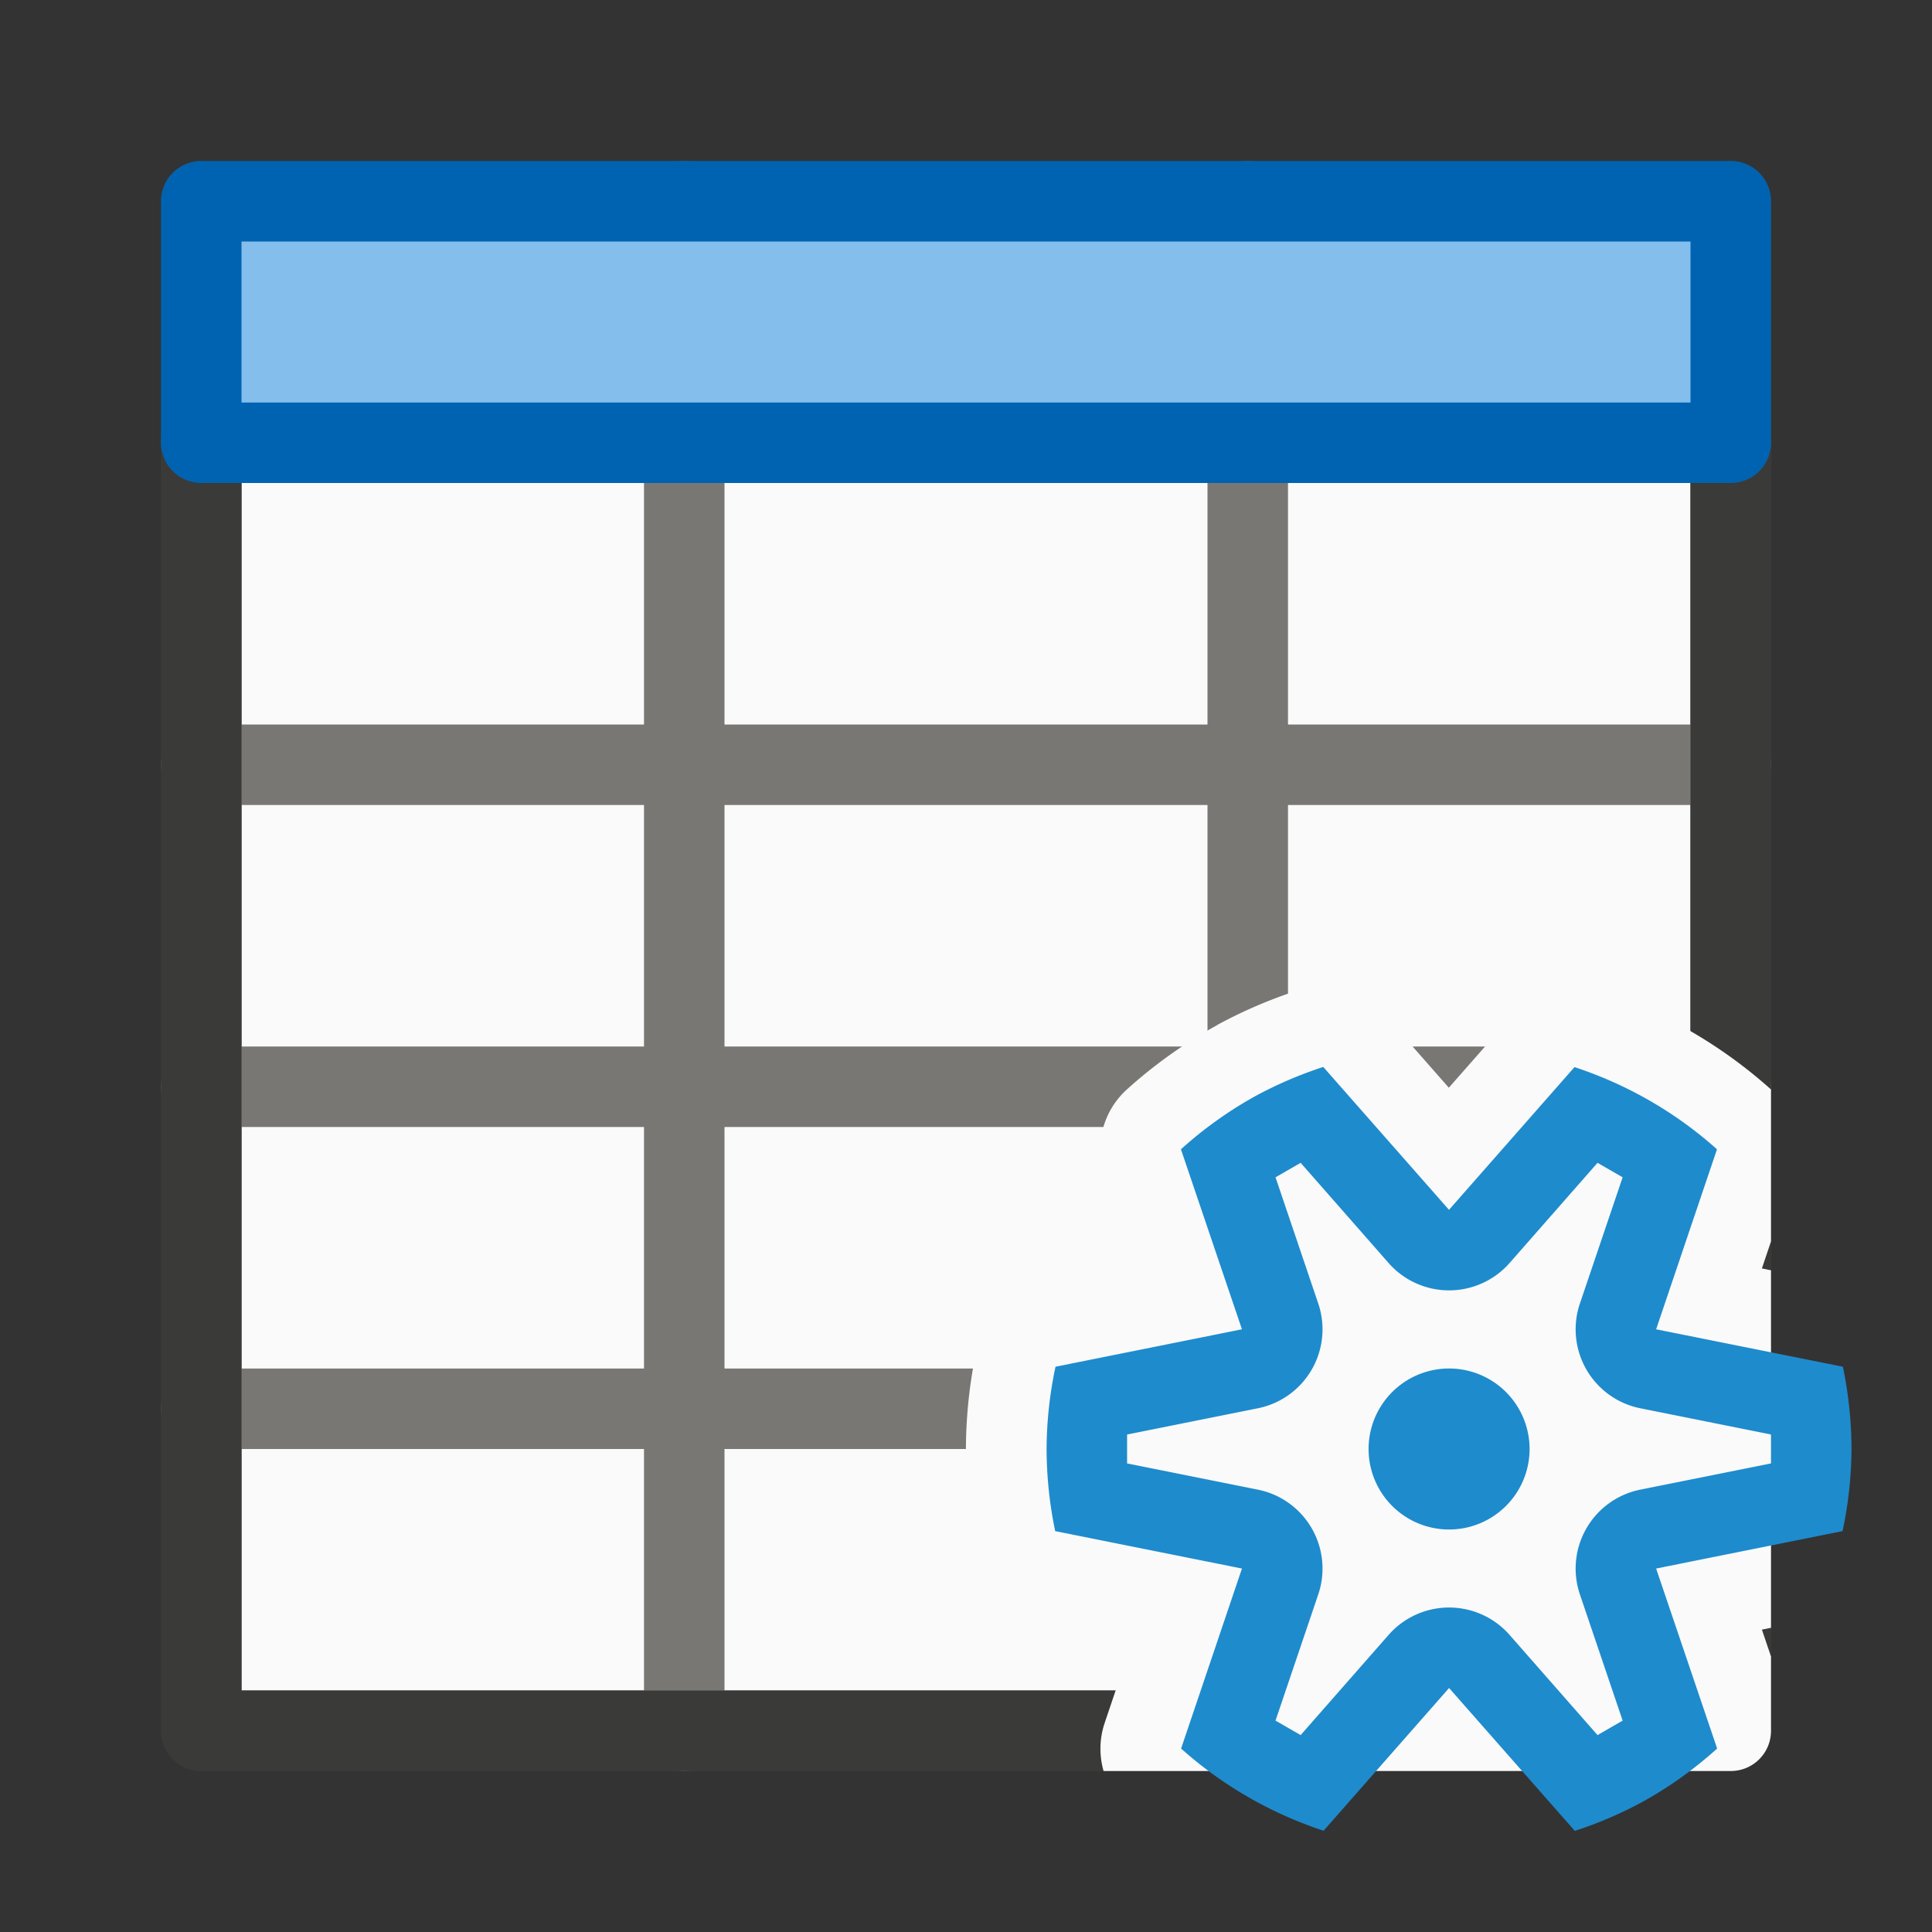 <svg viewBox="0 0 24 24" xmlns="http://www.w3.org/2000/svg"><rect x="0" y="0" width="24" height="24" fill="#333333" stroke="none"/><g stroke-linecap="round" stroke-linejoin="round"><path d="m2.5 2.5h19v19h-19z" fill="#fafafa" stroke="#3a3a38"/><g fill="#797774" stroke="#797774"><path d="m2.5 5.5h19zm0 4h19zm0 4h19zm0 4h19z"/><path d="m8.5 2.5v19zm7 0v19z"/></g><path d="m2.5 2.5h19v19h-19z" fill="none" stroke="#3a3a38"/><path d="m21.5 5.5v-3h-19v3z" fill="#83beec" stroke="#0063b1"/><path d="m16.387 12.252a1.003 1.003 0 0 0 -.26.049c-.346.112-.68.255-1 .428a1.003 1.003 0 0 0 -.008.006c-.403.223-.779.49-1.121.799a1.003 1.003 0 0 0 -.277 1.066l.393 1.156-1.199.24a1.003 1.003 0 0 0 -.783.771c-.087.403-.131.814-.133 1.227a1.003 1.003 0 0 0 0 .008c.001.412.044.823.129 1.227a1.003 1.003 0 0 0 .783.775l1.203.24-.391 1.158a1.003 1.003 0 0 0 -.014.598h7.791c.277 0 .5-.223.5-.5v-.922l-.113-.334.113-.023v-4.441l-.113-.023.113-.336v-1.887a1.003 1.003 0 0 0 -.004-.004c-.616-.551-1.34-.968-2.125-1.227a1.003 1.003 0 0 0 -1.066.291l-.807.918-.809-.92a1.003 1.003 0 0 0 -.803-.34z" fill="#fafafa"/><path d="m22 17.82 0.0.359-1.625.326c-.591.119-.943.73-.75 1.301l.529 1.562.002.006-.312.18-1.092-1.244c-.398-.454-1.106-.454-1.504 0l-1.092 1.244-.312-.18.531-1.568c.193-.571-.159-1.182-.75-1.301l-1.625-.326-0-.359 1.625-.326c.591-.119.943-.73.75-1.301l-.531-1.568.312-.18 1.092 1.244c.216.246.54.371.865.334.247-.028.475-.147.639-.334l1.092-1.244.313.18-.531 1.568c-.193.571.159 1.182.75 1.301z" fill="#fafafa"/><path d="m16.438 13.254c-.288.094-.567.213-.834.357-.336.185-.649.409-.934.666l.758 2.236-2.316.465c-.072.336-.109.678-.111 1.021.001.343.037.686.107 1.021l2.32.465-.756 2.236c.513.459 1.116.806 1.77 1.021l1.559-1.773 1.562 1.775c.288-.094.567-.213.834-.357.336-.185.649-.409.934-.666l-.758-2.236 2.316-.465c.072-.336.109-.678.111-1.021-.001-.343-.037-.686-.107-1.021l-2.32-.465.756-2.236c-.513-.459-1.116-.806-1.77-1.021l-1.559 1.773-.469-.533zm-.281 1.191 1.092 1.244a1 1 0 0 0 .865.334 1 1 0 0 0 .639-.334l1.092-1.244.312.18-.531 1.568a1 1 0 0 0 .75 1.301l1.625.326v.359l-1.625.326a1 1 0 0 0 -.75 1.301l.529 1.562.002.006-.312.18-1.092-1.244a1 1 0 0 0 -1.504 0l-1.092 1.244-.312-.18.531-1.568a1 1 0 0 0 -.75-1.301l-1.625-.326v-.359l1.625-.326a1 1 0 0 0 .75-1.301l-.531-1.568zm1.844 2.555a1 1 0 0 0 -1 1 1 1 0 0 0 1 1 1 1 0 0 0 1-1 1 1 0 0 0 -1-1z" fill="#1e8bcd"/></g></svg>